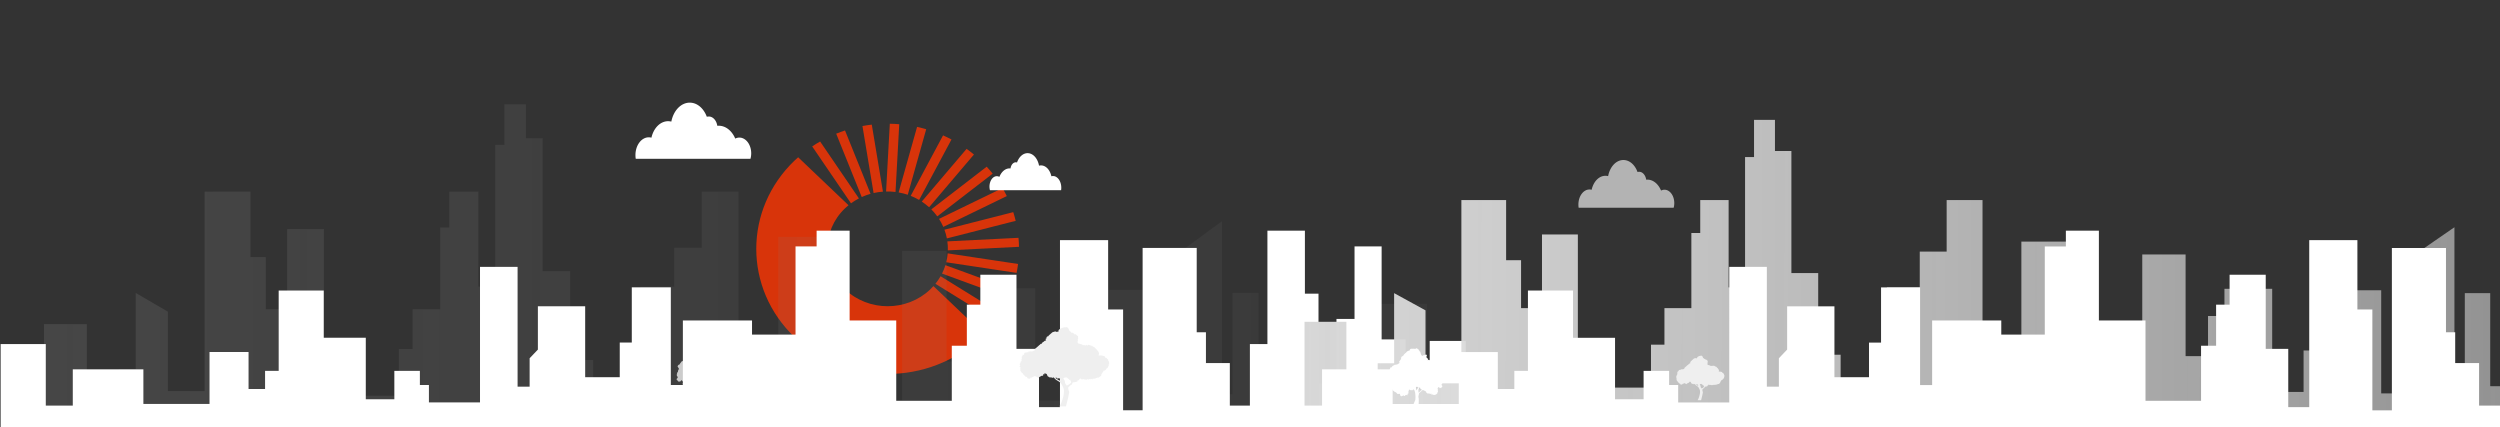 <?xml version="1.0" encoding="UTF-8" standalone="no"?>
<svg
   xmlns:dc="http://purl.org/dc/elements/1.1/"
   xmlns:cc="http://creativecommons.org/ns#"
   xmlns:rdf="http://www.w3.org/1999/02/22-rdf-syntax-ns#"
   xmlns:svg="http://www.w3.org/2000/svg"
   xmlns="http://www.w3.org/2000/svg"
   xmlns:xlink="http://www.w3.org/1999/xlink"
   xmlns:sodipodi="http://sodipodi.sourceforge.net/DTD/sodipodi-0.dtd"
   xmlns:inkscape="http://www.inkscape.org/namespaces/inkscape"
   width="1322"
   height="226"
   viewBox="0 0 349.779 59.796"
   version="1.1"
   id="svg46"
   sodipodi:docname="skyline_fullwidth - Kopie.svg"
   inkscape:version="0.92.0 r15299">
  <rect x="0" y="0" width="349.779" height="59.796" fill="#333333" stroke="none"/>
  <sodipodi:namedview
     pagecolor="#ffffff"
     bordercolor="#666666"
     borderopacity="1"
     objecttolerance="10"
     gridtolerance="10"
     guidetolerance="10"
     inkscape:pageopacity="0"
     inkscape:pageshadow="2"
     inkscape:window-width="1366"
     inkscape:window-height="705"
     id="namedview48"
     showgrid="false"
     inkscape:zoom="1.0590015"
     inkscape:cx="661"
     inkscape:cy="113"
     inkscape:window-x="-8"
     inkscape:window-y="-8"
     inkscape:window-maximized="1"
     inkscape:current-layer="svg46" />
  <defs
     id="defs23">
    <linearGradient
       id="c">
      <stop
         offset="0"
         stop-color="#d7d7d7"
         id="stop2" />
      <stop
         offset="1"
         stop-color="#e9e9e9"
         stop-opacity=".434"
         id="stop4" />
    </linearGradient>
    <linearGradient
       id="a"
       x1="405.94"
       y1="486.08"
       x2="405.94"
       gradientUnits="userSpaceOnUse">
      <stop
         offset="0"
         stop-color="gray"
         stop-opacity=".25"
         id="stop7" />
      <stop
         offset=".54"
         stop-color="gray"
         stop-opacity=".12"
         id="stop9" />
      <stop
         offset="1"
         stop-color="gray"
         stop-opacity=".1"
         id="stop11" />
    </linearGradient>
    <linearGradient
       id="b"
       x1="405.94"
       y1="486.08"
       x2="405.94"
       gradientUnits="userSpaceOnUse">
      <stop
         offset="0"
         stop-color="gray"
         stop-opacity=".25"
         id="stop14" />
      <stop
         offset=".54"
         stop-color="gray"
         stop-opacity=".12"
         id="stop16" />
      <stop
         offset="1"
         stop-color="gray"
         stop-opacity=".086"
         id="stop18" />
    </linearGradient>
    <linearGradient
       xlink:href="#b"
       id="d"
       x1="332.4"
       y1="1078.5"
       x2="1924"
       y2="1078.5"
       gradientUnits="userSpaceOnUse" />
    <linearGradient
       xlink:href="#c"
       id="e"
       x1="332.4"
       y1="1078.5"
       x2="1991.028"
       y2="1082.175"
       gradientUnits="userSpaceOnUse" />
  </defs>
  <path
     inkscape:connector-curvature="0"
     id="path26"
     style="fill:#d8340a;fill-opacity:1;fill-rule:nonzero;stroke:none;stroke-width:0.022"
     d="m 137.188,47.197 v 0 c 0.157,-0.15 0.308,-0.301 0.458,-0.454 l -7.048,-6.713 c -0.143,0.159 -0.29,0.315 -0.448,0.464 -3.291,3.135 -8.627,3.135 -11.918,0 -3.292,-3.135 -3.292,-8.217 0,-11.351 0.157,-0.15 0.321,-0.291 0.487,-0.427 l -7.048,-6.713 c -0.161,0.143 -0.321,0.288 -0.477,0.437 -7.177,6.836 -7.177,17.92 0,24.757 7.178,6.836 18.816,6.836 25.994,0 m -6.312,-7.493 8.362,5.172 c 0.255,-0.345 0.495,-0.698 0.721,-1.056 l -8.361,-5.171 c -0.208,0.365 -0.449,0.718 -0.722,1.056 m 0.923,-1.429 9.307,3.403 c 0.173,-0.388 0.331,-0.78 0.474,-1.177 l -9.306,-3.402 c -0.124,0.401 -0.283,0.794 -0.475,1.176 m 0.588,-1.582 9.845,1.485 c 0.084,-0.413 0.153,-0.828 0.206,-1.245 l -9.846,-1.485 c -0.035,0.418 -0.102,0.835 -0.205,1.245 m 0.227,-1.664 9.954,-0.497 c -0.007,-0.42 -0.03,-0.84 -0.069,-1.259 l -9.953,0.497 c 0.057,0.417 0.08,0.838 0.069,1.258 m -0.136,-1.673 9.628,-2.457 c -0.098,-0.409 -0.212,-0.815 -0.341,-1.217 l -9.628,2.457 c 0.148,0.398 0.261,0.805 0.341,1.217 m -0.499,-1.609 8.883,-4.311 c -0.185,-0.379 -0.386,-0.754 -0.601,-1.122 l -8.884,4.311 c 0.234,0.362 0.435,0.737 0.602,1.122 m -0.843,-1.474 7.747,-5.975 c -0.264,-0.333 -0.541,-0.659 -0.834,-0.978 l -7.747,5.975 c 0.309,0.31 0.587,0.637 0.834,0.978 m -1.145,-1.275 6.273,-7.378 c -0.335,-0.278 -0.677,-0.543 -1.027,-0.794 l -6.273,7.378 c 0.359,0.235 0.702,0.5 1.027,0.794 m -1.396,-1.023 4.527,-8.462 c -0.387,-0.205 -0.78,-0.396 -1.178,-0.572 l -4.527,8.461 c 0.405,0.159 0.798,0.351 1.178,0.573 m -1.59,-0.725 2.58,-9.169 c -0.423,-0.123 -0.849,-0.232 -1.278,-0.325 l -2.58,9.17 c 0.432,0.076 0.86,0.184 1.278,0.324 m -1.714,-0.389 0.522,-9.48 c -0.439,-0.037 -0.88,-0.059 -1.321,-0.066 l -0.521,9.48 c 0.441,-0.011 0.883,0.01 1.321,0.065 m -1.761,-0.044 -1.559,-9.378 c -0.438,0.05 -0.873,0.116 -1.307,0.196 l 1.559,9.377 c 0.431,-0.098 0.868,-0.162 1.307,-0.195 m -1.733,0.303 -3.572,-8.863 c -0.416,0.136 -0.828,0.286 -1.235,0.451 l 3.573,8.864 c 0.401,-0.182 0.814,-0.334 1.235,-0.452 m -1.627,0.643 -5.43,-7.963 c -0.376,0.215 -0.746,0.444 -1.109,0.687 l 5.43,7.964 c 0.354,-0.259 0.725,-0.489 1.108,-0.688" />
  <g
     transform="translate(0 -237.203)"
     id="g44">
    <path
       transform="matrix(.126 0 0 .111 -35.733 154.657)"
       fill="url(#d)"
       d="M602.5 1133.5v-101.1h40.8v174.8h22v35.3h61.2v-58.9h15.3v-50.1h30.6v-103.1h10.1v-45.2h32.3V1105h18.7V926.3h10.2v-51.1h23.8v42.7h18.7v167.5h30.5v112h25.5v39.2h52.7V1105h37.3v-49.1h30.6v-70.7h40.8v208.2h44.2v-151.2h67.9v180.7h27.2v25.5h42.4v-188.5h49.3v139.4h25.5v-55h18.7V1107h54.3v141.4h35.7v-56.9h22.1V1109h66.2v141.4h32.3v-127.7h8.5v-64.8l42.5-35.4v218.1h11.8v-127.7h28.9v127.7h42.5v-68.8h27.2v78.6h44.1v-123.8h73.1v104.1h32.2v27.5h23.8v23.6H332.4v-129.6H380v104.1h13.6v-29.5h22v-17.7h18.7v-96.2l35.7 23.6v100.1h40.8V985.2h50.9v82.5h17v65.8z"
       id="path25" />
    <path
       d="M99.98 290.57l.033.227zM99.58 291.051c-.146-.245-.133-.274-.309-.504-.009-.012-.043-.053-.052-.079-.023-.075-.049-.017.012-.063l.009.009c.005.001.015-.007.017-.002l.167.034.035-.145.063.056c.195.148.063-.045.157.117.012.001.047.021.058.031-.011-.009-.046-.029-.058-.03l-0-0c-.007-.001-.005.006.014.024a.027.027 0 0 0-.005-.005zm-.409.388c-.122-.05-.201-.155-.308-.238-.116-.09-.196-.176-.326-.241l.098-.115.092-.055c.024-.047-.011-.008.023-.045.058-.063-.15-.047.132-.035-.007-.2-.021-.153.036-.217l.139.026c.145.357.209.508.114.919m6.024-3.302c.05-.132.125-.209.1-.352l-.191-.033.125-.106-.45-.189c.086-.108.037-.067-.018-.14l-.103-.168c-.156-.343-.029-.368-.344-.38l-.13-.177a.117.117 0 0 0-.007-.016c-.051-.078-.203-.139-.28-.176-.007-.004-.018-.007-.025-.011l-.046-.027c-.216-.141-.129-.059-.351-.096l-.324-.076c-.113-.064-.143-.126-.273-.16l-.083-.176c.046-.073.096-.152.023-.226l-.031-.023a.985.985 0 0 0-.031-.028c-.001.008-.031-.027 0 0 .001-.003-.003-.01-.013-.029-.002-.003-.006-.013-.008-.016-.002-.003-.006-.012-.008-.016l-.046-.071c-.003-.003-.009-.011-.012-.014l-.026-.03c-.003-.004-.01-.012-.013-.016-.054-.077-.056-.105-.153-.157.079-.227-.024-.086.07-.291l-.17-.047.043-.094c-.124-.061-.299-.143-.375-.256-.072-.107-.118.017-.054-.18-.228-.059-.051-.009-.281-.207l-.05-.053c-.031-.024-.107-.051-.171-.053l.06-.113-.239-.144c-.006-.005-.014-.012-.02-.016-.006-.004-.014-.011-.019-.015-.07-.047-.129-.037-.243-.017l.07-.118-.219.015-.1-.12.06-.054c.01-.009.032-.026.041-.033l-.259-.108c-.004-.001-.015-.002-.02-.003l-.232-.004c-.052-.002.007-.005-.066.002-.148.016-.156-.026-.27-.013-.01.001-.076.021-.077.021-.299.046.058-.12-.304.019l.019-.14c-.233.08-.205.023-.363.198-.066.073-.059.061-.194.05l.027.157c-.11.021-.104.063-.139.143-.061.141-.131.058-.168.181l-.012.149c-.021.11-.034.013-.057.118l-.035.139c-.004.008-.014.037-.018.046-.06.124-.121.113-.172.262l-.118-.04c-.124-.039-.011-.049-.148-.087-.078-.022-.017-.011-.133.035l-.252-.193-.055.093-.218-.038c-.04.151.123.053-.032.227.199.207.188.186.006.349l-.036.035c-.11.099-.174.015-.062.165l-.172.051.151.18c-.107-.031-.176-.056-.222-.027l-.034.033c-.003-.006-.01.013-.016.019l-.146-.082-.428.142c-.116.041.022.096-.186.021l-.166.317-.119-.025-.113.077c-.139.07-.147.201-.167.243l-.024.035c-.002.005-.009.013-.011.018l-.06.326c-.002.004-.007.012-.009.016l-.011.057c-.001.002-.002.01-.003.012l-.013.025c-.032.077-.04.262.01.336a.383.383 0 0 1 .011.017c.008.005.02.013.04.028l-.069.096.076.159.136.08-.071.082.166.1c-.063.01-.395.057-.446.11-.044.045-.058-.145-.022.118l-.147-.05-.282.364c-.004.005-.01.013-.013.018-.003.005-.009.013-.011.017-.003.004-.007.013-.009.017-.092.162-.079.072-.146.116-.007.008-.021.015-.027.02l-.095.085c-.003.003-.006.012-.008.015-.017.027.063.016-.064.088l.082.086a.277.277 0 0 1 .012.02c.061.112-.137.097.157.123-.093.109-.076.089-.065.128.001.004.036.043.041.048.003.003.017.021.02.016.003-.006.015.01.021.016l-.186.06.033.088.001.01c.031-.071.012.149 0 0a.285.285 0 0 0-.013.037c-.005.016-.036.046-.02.193l-.142.065.034.086c-.011.06.004-.029-.026.039-.059.134.116 0-.074.203.097.101.059.055.069.127a.201.201 0 0 1 .002.04.363.363 0 0 1 .05.044c.004.005.014.011.019.016l.031.035c.004.007.007.011.011.016-.014-.069.064.094 0 0a.236.236 0 0 0 .004.018l-.087.19c-.196.077.055.008-.106.15.077.05.25.225.258.307l.152-.074.062.127c.168-.222.067-.104.262-.276.12.157.147.139.181.244.032.101.006.096-.024.203-.001.005-.004.014-.005.018-.019.079-.029.022-.002.079.001.002.048.048.058.059l-.066.061c-.011.014-.01.219.021.302.046.124-.017.003.098.058l-.026.162c.106.05.121.092.13.099l.036.025c.223.183.041.064.272.141.007.002.027.014.034.017l.035.015a.12.12 0 0 0 .018.003l.183-.025c.029-.009.008-.016.048-.017.046-.001.006-.013.09.051l.08-.128.217.054.046-.232.148.13.167-.114c.126.05-.023.047.119.07l.125-.115.146.078c.133-.174.098-.096.162-.117.044-.1.06-.166.122-.237.072-.082.076-.102.183-.146l.073-.011c.007.001.059.026.059.026l-.016-.117.222-.036c.152-.025.051-.062.164-.002.116.172.139.139.293.274.541.476.3.313.382.57.057.177.045.257.083.43-.157.213-.049 1.335-.031 1.663l1.108.01-.499-1.131c-.059-.563-.032-.986.064-1.519.158-.243-.044-.219.305-.421.094-.042.067-.001.091.107l.231.052.105-.098.062.051c.04.032.019.017.053.038.33-.249-.029.086.258-.152.07.112.069.084.068.144-.002.122-.027-.037-.01.072.003.016.003.025.004.031.003.001.008.007.02.03.259.506-.086-.072.077.494l.152.031-.089.105.16.058c-.069.144-.043.099-.018.136l.183-.124c.167.146.001.018.132.074.063.027.036-.088.093.119l.202.042.077-.136.143.081c.004.002.014.006.018.008l.154.059c.078.021.075.025.15.048l.146-.152c.006-.005.014-.011.02-.016.006-.005.015-.012.021-.016l.038-.289c.206.034.337.052.574-.015l.04-.166c.105-.023.066-.025.18.008-.025-.095-.035-.09-.011-.131.57-.146.067-.04.437-.227l.246-.217c.042-.062.03-.061-.013-.134l.156-.044-.105-.445c.006-.053.051-.032.041-.138.028-.183-.015-.013.062-.083.063-.057.012.005.072-.041.029-.023.085.07.014-.107l.198.047-.077-.125.139.058.009-.037a.174.174 0 0 0 .01-.025c-.098.064.023-.075 0 0 .004-.003.008-.005.013-.009.124-.088.032.1.268-.292.004-.007.008-.015.012-.022l.095-.176.083-.205c.02-.072-.066-.299-.117-.425-.002-.005-.006-.013-.008-.018-.025-.07-.025-.084-.014-.167.135-.108.16-.336.178-.383"
       fill="#ccc"
       id="path28" />
    <path
       fill="#fff"
       d="M74.101 291.3v-3.975l1.155-1.211v-6.056h6.617v9.917h4.837v-4.844h1.685v-7.722h5.462v13.664h1.685v-9.033h9.675v1.98h6.087V271.681h2.949v-2.208h4.62v12.567h6.522v11.242h7.772v-7.708h2.106v-5.742h1.889v-4.189h5.055v10.373h3.152v8.15h2.935v-23.367h6.739v9.703h2.093v14.105h2.731v-22.711h7.568v11.797h1.291v4.303h3.343v5.956h5.258v-24.478h5.245v8.819h1.902v12.567h2.514v-9.033h2.527V271.681h3.791v13.008h3.356v7.053h3.37v-6.839h5.041v13.008H.088v-12.567h6.318v8.606h3.777v-5.072h9.878v4.844h9.253v-7.266h5.462v5.172h2.31v-2.536H38.99v-11.242h6.305v6.611h5.883v8.606h3.995v-3.975h3.574v1.98h1.264v2.436h7.147v-18.964h5.258v16.756zM88.945 259.391c-.029-.165-.038-.329-.038-.494 0-1.368.837-2.482 1.864-2.482.124 0 .247.013.371.051.304-1.342 1.236-2.305 2.339-2.305.152 0 .304.025.447.051.295-1.52 1.341-2.647 2.577-2.647 1.046 0 1.949.798 2.387 1.976a.985.985 0 0 1 .276-.038c.59 0 1.084.57 1.189 1.304.067-.013.133-.013.2-.013.989 0 1.854.722 2.311 1.798.181-.089.38-.139.58-.139.913 0 1.655.988 1.655 2.204 0 .266-.038.519-.105.76H88.945zM148.462 263.795c.018-.108.024-.217.024-.326 0-.902-.519-1.637-1.156-1.637-.077 0-.153.008-.23.033-.189-.885-.767-1.52-1.451-1.52-.094 0-.189.017-.277.033-.183-1.002-.832-1.746-1.599-1.746-.649 0-1.209.526-1.481 1.303a.577.577 0 0 0-.171-.025c-.366 0-.672.376-.737.86-.041-.008-.083-.008-.124-.008-.614 0-1.15.476-1.433 1.186-.112-.059-.236-.092-.36-.092-.566 0-1.026.652-1.026 1.453 0 .175.024.343.065.501h9.958z"
       id="path30" />
    <path
       transform="matrix(.123 0 0 .102 141.635 164.7)"
       fill="url(#e)"
       d="M772.4 1133.5v-103.1h10.1v-45.2h32.3V1105h18.7V926.3h10.2v-51.1h23.8v42.7h18.7v167.5h30.5v112h25.5v39.2h52.7V1105h37.3v-49.1h30.6v-70.7h40.8v208.2h44.2v-151.2h67.9v180.7h27.2v25.5h42.4v-188.5h49.3v139.4h25.5v-55h18.7V1107h54.3v141.4h35.7v-56.9h22.1V1109h66.2v141.4h32.3v-127.7h8.5v-64.8l42.5-35.4v218.1h11.8v-127.7h28.9v127.7h42.5v-68.8h27.2v78.6h44.1v-123.8h73.1v104.1h32.2v27.5h23.8v23.6H332.4v-129.6H380v104.1h13.6v-29.5h22v-17.7h18.7v-96.2l35.7 23.6v100.1h40.8V985.2h50.9v82.5h17v65.8h23.8v-101.1h40.8v174.8h22v35.3h61.2v-58.9h15.3v-50.1z"
       id="path32" />
    <path
       fill="#fff"
       d="M213.776 277.851h6.305v6.611h5.883v8.606h3.995v-3.975h3.574v1.98h1.264v2.436h7.147V274.545h5.258v16.756h1.685v-3.975l1.155-1.211v-6.055h6.617v9.917h4.837v-4.844h1.685v-7.722h5.462v13.664h1.685v-9.033h9.675v1.98h6.087v-12.339h2.949v-2.208h4.62v12.567h6.522v11.242h7.772v-7.708h2.106v-5.742h1.889v-4.189h5.055v10.373h3.152v8.15h2.935v-23.367h6.739v9.703h2.093v14.105h2.731v-22.711h7.568v11.797h1.291v4.303h3.343v5.956h5.258v-24.478h5.245v8.819h1.902v12.567h2.514v-9.033h2.527v-10.145h3.791v13.008h3.356v7.053h3.37v-6.839h5.041v13.008H174.874V285.345h6.318v8.606h3.777v-5.072h9.878v4.844h9.253v-7.266h5.462v5.172h2.31v-2.536h1.902z"
       id="path34" />
    <path
       d="M197.883 291.475l-.025.172zm.295.364c.108-.185.098-.207.228-.381.007-.009.032-.04.038-.06.017-.057.036-.013-.009-.048l-.007.007c-.004.001-.011-.005-.012-.001l-.123.026-.026-.109-.047.043c-.143.112-.047-.034-.116.088-.009.001-.035.016-.043.023.008-.007.034-.022.043-.023l0-0c.005-.001.004.005-.01.018l.004-.004zm.301.293c.09-.037.148-.117.227-.18.085-.068.144-.133.24-.182l-.072-.087-.068-.041c-.017-.035.008-.006-.017-.034-.043-.047.111-.035-.097-.027.005-.151.015-.116-.026-.164l-.102.02c-.107.27-.154.384-.084.695m-4.44-2.496c-.037-.1-.092-.158-.073-.266l.141-.025-.092-.08.332-.143c-.063-.082-.027-.051.014-.105l.076-.127c.115-.259.021-.278.254-.287l.096-.134c.001-.002.004-.01.005-.012.037-.059.15-.105.206-.133.005-.003.013-.005.018-.008l.034-.02c.16-.107.095-.044.259-.072l.239-.058c.083-.048.105-.095.201-.121l.061-.133c-.034-.055-.071-.115-.017-.171l.023-.017a.866.866 0 0 1 .023-.021c.001.006.023-.02 0 0-0-.002.002-.008.01-.022.001-.003.004-.01.006-.012.001-.003.005-.009.006-.012l.034-.053a.116.116 0 0 0 .009-.011l.019-.023c.002-.003.008-.009.01-.012.04-.058.041-.079.113-.118-.058-.171.018-.065-.052-.22l.125-.036-.032-.071c.092-.046.221-.108.277-.193.053-.081.087.013.04-.136.168-.044.038-.007.207-.156l.037-.04c.023-.018.079-.039.126-.04l-.044-.085.176-.109a.139.139 0 0 1 .015-.012c.004-.003.01-.009.014-.011.052-.036.095-.028.179-.013l-.051-.09.161.012.074-.09-.044-.041c-.007-.006-.024-.02-.03-.025l.191-.082c.003-.001.011-.002.014-.003l.171-.003c.038-.001-.005-.004.049.002.109.012.115-.02.199-.01.008.001.056.016.057.016.22.035-.043-.091.224.015l-.014-.106c.172.06.151.018.268.15.049.055.044.046.143.037l-.02.118c.081.016.077.047.103.108.045.106.096.043.124.137l.009.113c.015.083.025.01.042.089l.026.105c.003.006.01.028.013.035.044.094.089.085.127.198l.087-.03c.091-.029.008-.037.109-.066.058-.016.012-.008.098.026l.186-.146.041.071.161-.029c.029.114-.091.04.024.172-.146.157-.138.141-.004.264l.026.026c.081.075.129.011.046.125l.127.039-.112.136c.079-.024.13-.042.164-.021l.025.025c.002-.004.007.01.012.014l.108-.062.315.107c.086.031-.016.072.137.016l.123.24.087-.019.083.058c.102.053.108.152.123.183l.018.027c.002.004.007.01.008.014l.044.246c.001.003.005.009.007.012l.008.043c.001.002.002.008.002.009l.009.019c.023.058.029.198-.007.254-.004.005-.006.009-.008.013-.006.003-.015.01-.029.021l.051.073-.056.12-.1.06.052.062-.122.076c.046.008.291.043.329.083.032.034.043-.109.016.089l.109-.038.208.275c.002.004.007.01.01.014.002.003.006.01.008.013.002.003.005.01.007.013.068.122.058.055.108.088.005.006.015.011.02.015l.07.064c.002.003.005.009.006.012.012.02-.046.012.047.067l-.061.065a.105.105 0 0 0-.009.015c-.045.085.101.073-.116.093.069.082.056.067.048.097-.001.003-.027.033-.03.036-.002.003-.013.016-.015.012-.002-.004-.011.008-.016.012l.137.045-.024.067-.001.008c-.023-.054-.009.113 0 0 .003.006.006.015.01.028.004.012.027.035.015.145l.104.049-.025.065c.008.046-.003-.022.019.029.043.101-.085 0 .054.154-.071.076-.044.042-.051.096a.106.106 0 0 0-.001.03.243.243 0 0 0-.037.033c-.004.004-.01.009-.014.012l-.023.026c-.003.005-.005.009-.008.012.01-.052-.047.071 0 0-.001.004-.002.008-.004.014l.064.144c.144.058-.041.006.078.113-.057.038-.184.17-.19.232l-.112-.056-.046.096c-.123-.168-.049-.079-.193-.208-.089.118-.108.105-.133.185-.024.076-.004.073.018.154.001.003.003.011.004.014.014.059.022.017.001.059-.001.001-.036.037-.043.045l.049.046c.008.01.008.165-.015.228-.034.094.012.002-.072.044l.019.122c-.078.038-.089.069-.096.075l-.027.019c-.164.139-.03.048-.2.106-.005.002-.02.011-.025.013l-.026.011c-.003.001-.011.002-.013.003l-.135-.019c-.021-.007-.006-.012-.035-.013-.034-.001-.005-.01-.066.038l-.059-.097-.16.041-.034-.175-.109.098-.123-.086c-.093.037.017.036-.088.053l-.092-.087-.108.059c-.098-.132-.072-.072-.119-.088-.032-.076-.044-.125-.09-.179-.053-.062-.056-.077-.135-.111l-.054-.008c-.005.001-.044.02-.044.02l.011-.089-.163-.027c-.112-.019-.037-.047-.121-.002-.085.13-.103.105-.216.207-.399.36-.221.236-.281.431-.042.134-.033.194-.061.325.116.161.036 1.009.023 1.257l-.817.007.368-.855c.044-.425.024-.745-.047-1.148-.117-.184.033-.166-.225-.318-.069-.032-.049-.001-.067.081l-.171.039-.078-.074-.045.038c-.03.024-.014.013-.039.029-.243-.188.022.065-.19-.115-.052.085-.051.064-.05.109.001.092.02-.028.007.054-.002.012-.002.019-.003.023-.002 0-.006.005-.015.023-.191.383.063-.054-.057.373l-.112.023.065.079-.118.044c.051.109.032.074.013.103l-.135-.094c-.123.111-.001.013-.097.056-.046.02-.027-.067-.069.09l-.149.032-.057-.103-.105.061c-.003.001-.011.005-.013.006l-.114.045c-.057.016-.055.019-.111.036l-.108-.115c-.004-.004-.011-.008-.015-.012-.004-.004-.011-.009-.015-.012l-.028-.218c-.152.025-.248.039-.423-.011l-.03-.125c-.078-.018-.049-.019-.132.006.019-.072.025-.068.008-.099-.42-.111-.049-.03-.322-.171l-.181-.164c-.031-.047-.022-.046.01-.101l-.115-.033.077-.336c-.004-.04-.037-.024-.03-.104-.02-.138.011-.01-.046-.062-.046-.043-.009.004-.053-.031-.021-.017-.063.053-.01-.081l-.146.035.057-.094-.103.044-.007-.028c-.004-.008-.005-.014-.007-.019.072.048-.017-.057 0 0-.003-.002-.006-.004-.01-.007-.092-.066-.024.075-.197-.221-.003-.005-.006-.012-.009-.017l-.07-.133-.061-.155c-.014-.055.049-.226.086-.322.001-.004.005-.01.006-.014.019-.053.018-.063.011-.126-.099-.082-.118-.254-.131-.289"
       fill="#fff"
       id="path36" />
    <path
       d="M149.577 290.993l-.338.151c-.051-.106-.042-.108-.141-.192-.047-.124-.05-.016-.085-.19-.088-.432.094.009-.245-.66v-.001c-.018-.006-0-.026 0 0 .013.004.046.001.12-.034.003-.002.014-.006.017-.008.307-.136.162.106.304-.118l.053.178.125-.056.026.191.119-.075.046.204.141-.076.061.173c.003.008.008.017.012.025l.084.187c-.146.226-.188.161-.3.302m-1.873-.861l.015-.132c.253.195.147-.108.197.192.164-.071.119-.068.203-.059.004 0.0.014.002.018.002.073.008.001-.039.149.038l.052.041.043.265c-.308-.046-.515-.297-.678-.349m7.372-1.919l.111-.057-.023-.287c-.01-.059.018-.016-.025-.102l-.03-.043c-.03-.042-.044-.055-.05-.056.001.024-.01-.002 0 0a.16.16 0 0 0-.003-.023c-.002-.012-.007-.127-.052-.174-.024-.025-.091-.047-.119-.093-.001-.002.018.011-.017-.041-.061-.088-.012.025-.053-.058l-.189-.039c-.011-.055-.009-.141-.054-.178l-.237-.077c-.002-0-.012-.001-.014-.002a.128.128 0 0 1-.013-.004c-.002-.001-.01-.005-.013-.006l-.244-.042a.764.764 0 0 0-.031 0l-.31.016.049-.219c.001-.005.005-.016.005-.021l-.007-.111c-.001-.005-.003-.016-.003-.02l-.055-.112c-.029-.035.019-.05-.066-.111-.06-.043-.077-.117-.148-.196-.083-.09-.396-.374-.432-.456l-.152.063-.03-.177-.125.055-.06-.107c-.002-.012-.007-.016-.012-.023l-.099.084-.042-.136c-.201.07-.091.065-.243-.025l-.133.131-.096-.133-.118.103-.227-.047c-.313.025-.149.006-.401-.12l-.354-.084c-.053-.006-.1-.034-.136-.073-.074-.082-.058-.247-.03-.346l.033-.07c-.002-.055.069.013-.066-.082.049-.062.099-.108.082-.181l-.016-.166c.01-.099.026-.016-.01-.161-.149-.048-.141-.054-.177-.107-.049-.073-.041-.051-.121-.096-.081-.046-.076-.089-.191.007-.031-.099-.045-.128-.129-.167-.201-.093-.087-.126-.275-.06-.046-.087-.074-.134-.158-.187a.575.575 0 0 1-.024-.014c-.145-.096-.104-.059-.164-.218l-.072-.156c-.004-.007-.009-.017-.014-.024-.004-.007-.009-.016-.014-.023a.559.559 0 0 0-.227-.201c-.092.037-.118.058-.181.038-.065-.02-.208.003-.286.027-.003.001-.012.005-.015.006l-.304.109c-.005.002-.015.008-.019.011-.148.074-.259.157-.378.275l.104.105c-.137.053-.279.144-.423.084-.127-.052-0-.018-.075-.041a.107.107 0 0 0-.025-.004l-.331.095c-.092.037-.113.062-.185.126l-.263.229c-.037.032-.018.01-.056.048-.004.004-.011.013-.015.016a.437.437 0 0 1-.013.017c-.003.004-.009.013-.013.016-.003.003-.01.012-.013.015-.044.045-.08.043-.086.105-.006.052-.106.023-.154.045l-.092.092c-.003-.007-.016.01-.024.015l.062.15c-.051.018-.085.014-.143-.002.008.117.021.147-.022.198-.002.003-.017.019-.019.013-.002-.006-.015.008-.021.013l.125.093c-.227.028-.198.009-.322.132l-.325.223.066.1c-.099-.001-.182-.024-.25.055-.124.144-.109.086-.186.162-.047.046-.052.056-.044.053.071-.053.014-.006 0 0-.008.006-.017.013-.029.021l-.54.466.072.132c-.475.208-.183.129-.486.172l-.031.011c-.084.019-.011-.02-.17-.013-.138.006-.085.052-.233-.003l-.07.18-.155-.123-.029.114c-.073-.016-.13-.034-.185.002-.038.025-.222-.019-.149.196l-.12.132-.167-.026c.015.031.058.088.049.122-0.0.002-.006.01-.007.012-.062.129.007.024-.108.11l-.013.174c-.002.113-.076.023.059.153-.204.204-.196.137-.024.271l-.163.094c-.151.456-.023.165-.176.382.123.178.129.251-.038.335l.188.098-.106.138.136.095-.14.158c.289.24-.034-.001.23.315.033.039.019.031.054.064.045.042.034.025.068.051.156.119.045.072.164.209.211.244.145.099.239.202.018.021.046.11.061.143l.136-.059.03.045c.005.007.023.032.028.04.007.012.014.021.019.03-.013-.033.07.108 0 0 .002.004.004.01.009.02.048.095.02.101.17.134l.268.022-.061-.172.187.095.086-.18c.164.064.09.059.217-.037.207-.158.401.002.497.053l.026.013.205.111c.166-.226.077-.116.184-.16.049-.02.175-.187.442-.139l-.016-.215.186.032.008-.167.136.034c.225.04.049.044.184.071l.132.308c.003.002.013.007.016.009l.034.015.018.009.06.042a.391.391 0 0 0 .022.017c.165.114.163.072.256.021l.059.174.104-.176.114.14.108-.101.136.098c.245.333.544.377.846.653.162.148.464.698.495.987.063.591-.143 1.283-.358 1.832-.08.205-.172.31-.251.498l.202-.002.699-0.0.311-1.239c.235-1.189.122-.476-.007-1.385l.301-.319c.092-.019.006.031.127-.052.049-.033.062-.045.097-.094.049-.07.073-.158.093-.24.257-.076.441-.061.525-.111.084-.05.021.004.154-.02l-.008-.15c.194-.003.107.014.166-.05l.056-.052c.004-.004.012-.011.016-.015l.067-.079c.039-.045.07-.078.107-.11.069.051.164.145.253.15.099.005.083-.021.112-.077.32.152.16.069.285.067.06-.001.052.034.179.04.136.006.178-.047.231-.106l.117.11.113-.12.126.096.053-.115c.301.14.251.082.297-.047.258.149.216.03.222.027.157-.077-.019.015.149-.026.09-.022.03-.054.137-.069.108-.015-.014.044.105-.013l.03-.03c.01-.006.012-.009.013-.011.004.003.018.007.057.009.182.013.125-.041.192-.084 0-0.0.411-.19.254-.408.096-.024.073-.04.189-.218l.123-.171-.001-.075c.121.007.212-.036.304-.121.063-.058.127-.092.047-.189l.177.023c-.015-.11-.063-.094.037-.124.004-.001.024.005.027-.004.003-.01.053.023.089-.214.016-.107.182-.127.015-.229"
       fill="#efefef"
       id="path38" />
    <path
       d="M220.87 266.244c-.024-.14-.032-.28-.032-.42 0-1.163.693-2.11 1.544-2.11.102 0 .205.011.307.043.252-1.141 1.024-1.96 1.938-1.96.126 0 .252.021.37.043.244-1.292 1.111-2.25 2.135-2.25.866 0 1.615.678 1.977 1.68a.796.796 0 0 1 .228-.032c.488 0 .898.484.985 1.109.055-.011.11-.011.165-.011.819 0 1.536.614 1.914 1.529.15-.075.315-.118.48-.118.756 0 1.371.84 1.371 1.873 0 .226-.032.441-.087.646h-13.296z"
       opacity=".627"
       fill="#fff"
       id="path40" />
    <path
       d="M238.249 291.473l-.182.085c-.028-.06-.023-.06-.076-.108-.025-.07-.027-.009-.046-.106-.047-.243.051.005-.132-.371v-.001c-.01-.003-0-.015 0 0 .007.002.025.001.065-.019.002-.001.007-.003.009-.004.166-.076.087.059.164-.067l.029.1.067-.031.014.107.064-.042.025.115.076-.043.033.097c.002.004.004.009.007.014l.045.105c-.079.127-.101.09-.162.17m-1.009-.484l.008-.074c.136.11.08-.06.106.108.088-.04.064-.038.109-.033.002 0.0.008.001.01.001.039.005.001-.022.08.022l.028.023.023.149c-.166-.026-.277-.167-.365-.196m3.971-1.078l.06-.032-.012-.162c-.005-.033.01-.009-.013-.058l-.016-.025c-.016-.024-.024-.031-.027-.031.001.013-.005-.001 0 0a.061.061 0 0 0-.002-.013c-.001-.007-.004-.072-.028-.098-.013-.014-.049-.026-.064-.052-.001-.001.01.006-.009-.023-.033-.049-.006.014-.029-.033l-.102-.022c-.006-.031-.005-.079-.029-.1l-.128-.043c-.001-0-.006-.001-.008-.001-.001-0-.006-.002-.007-.002-.001-0-.006-.003-.007-.003l-.132-.024c-.006 0-.011 0-.017 0l-.167.009.026-.123c.001-.003.003-.009.003-.012l-.004-.062c-0-.003-.002-.009-.002-.011l-.029-.063c-.015-.019.01-.028-.035-.062-.032-.024-.042-.066-.08-.11-.044-.051-.213-.21-.233-.256l-.082.035-.016-.099-.067.031-.033-.06c-.001-.007-.004-.009-.007-.013l-.053.047-.023-.076c-.108.04-.049.036-.131-.014l-.071.073-.052-.075-.063.058-.122-.026c-.169.014-.08.003-.216-.068l-.191-.047c-.029-.003-.054-.019-.073-.041-.04-.046-.031-.139-.016-.195l.018-.039c-.001-.031.037.007-.036-.046.026-.035.053-.061.044-.102l-.009-.093c.005-.056.014-.009-.005-.09-.08-.027-.076-.03-.096-.06-.027-.041-.022-.028-.065-.054-.044-.026-.041-.05-.103.004-.017-.056-.024-.072-.07-.094-.108-.052-.047-.071-.148-.034-.025-.049-.04-.075-.085-.105-.004-.002-.009-.006-.013-.008-.078-.054-.056-.033-.089-.122l-.039-.088c-.002-.004-.005-.009-.007-.013-.002-.004-.005-.009-.007-.013a.306.306 0 0 0-.122-.113c-.049.021-.064.032-.098.021-.035-.011-.112.002-.154.015-.002.001-.006.003-.008.003l-.164.061c-.003.001-.008.005-.01.006-.08.041-.139.088-.204.155l.056.059c-.074.03-.15.081-.228.047-.069-.029-0-.01-.04-.023a.065.065 0 0 0-.014-.002l-.178.053c-.05.021-.061.035-.1.071l-.141.129c-.02.018-.01.006-.03.027-.002.002-.006.007-.008.009-.002.002-.005.007-.007.009-.002.002-.005.007-.007.009-.002.002-.005.007-.007.009-.024.025-.043.024-.046.059-.003.029-.057.013-.083.025l-.05.052c-.002-.004-.009.006-.013.009l.033.084c-.028.01-.046.008-.077-.001.004.066.011.082-.012.111-.001.002-.009.011-.01.007-.001-.003-.008.004-.011.007l.067.052c-.122.016-.107.005-.173.074l-.175.125.035.056c-.054-.001-.098-.014-.135.031-.067.081-.059.048-.1.091-.025.026-.028.031-.024.03.038-.03.008-.003 0 0l-.016.012-.291.262.039.074c-.256.117-.099.072-.262.097l-.017.006c-.045.011-.006-.011-.092-.007-.074.003-.046.029-.126-.002l-.037.101-.083-.069-.015.064c-.039-.009-.07-.019-.1.001-.02.014-.119-.011-.08.11l-.065.074-.09-.015c.008.018.031.05.026.068a.032.032 0 0 1-.004.007c-.034.072.004.013-.058.061l-.007.098c-.001.064-.041.013.032.086-.11.115-.105.077-.013.152l-.088.053c-.081.256-.012.092-.095.215.067.1.07.141-.02.188l.101.055-.057.077.073.053-.076.089c.156.135-.018-0.0.124.177.018.022.011.018.029.036.024.024.018.014.037.029.084.067.024.041.088.118.114.137.078.056.129.114.01.011.025.062.033.081l.073-.033.016.025a.543.543 0 0 1 .015.022c.004.007.007.012.01.017-.007-.018.038.061 0 0 .001.002.002.006.005.011.026.053.011.057.092.075l.144.012-.033-.097.101.053.046-.101c.089.036.049.033.117-.021.112-.089.216.001.268.03l.014.007.111.062c.089-.127.041-.065.099-.09.027-.011.094-.105.238-.078l-.009-.121.1.018.004-.094.073.019c.121.022.026.025.099.04l.071.173.009.005.018.009.01.005.032.024a.139.139 0 0 0 .012.01c.089.064.088.041.138.012l.032.098.056-.099.061.079.058-.057.073.055c.132.187.293.212.456.367.087.083.25.392.267.555.034.332-.077.721-.193 1.029-.043.115-.093.174-.135.28l.109-.001.377-0.0.168-.696c.127-.668.066-.267-.004-.778l.162-.179c.05-.011.003.017.069-.029.026-.018.034-.025.052-.053.027-.039.04-.089.05-.135.138-.043.238-.034.283-.063.045-.028.012.002.083-.011l-.004-.084c.104-.002.058.008.089-.028l.03-.029c.002-.002.007-.006.009-.009l.036-.044a.5.5 0 0 1 .058-.062c.037.029.088.082.136.084.053.003.045-.012.06-.043.172.085.086.039.154.037.032-.001.028.019.096.022.073.003.096-.026.125-.059l.063.062.061-.068.068.054.028-.065c.162.079.135.046.16-.027.139.084.117.017.12.015.085-.043-.01.008.08-.015.048-.012.016-.031.074-.039.058-.009-.007.025.057-.007l.016-.017c.005-.003.007-.005.007-.006.002.002.01.004.031.005.098.007.067-.023.103-.047 0 0 .222-.107.137-.229.052-.013.04-.022.102-.122l.066-.096-0-.042c.065.004.114-.021.164-.068.034-.032.069-.052.025-.106l.096.013c-.008-.062-.034-.053.02-.07.002-.001.013.003.014-.002.002-.006.028.013.048-.12.009-.06.098-.071.008-.129"
       fill="#efefef"
       id="path42" />
  </g>
</svg>
